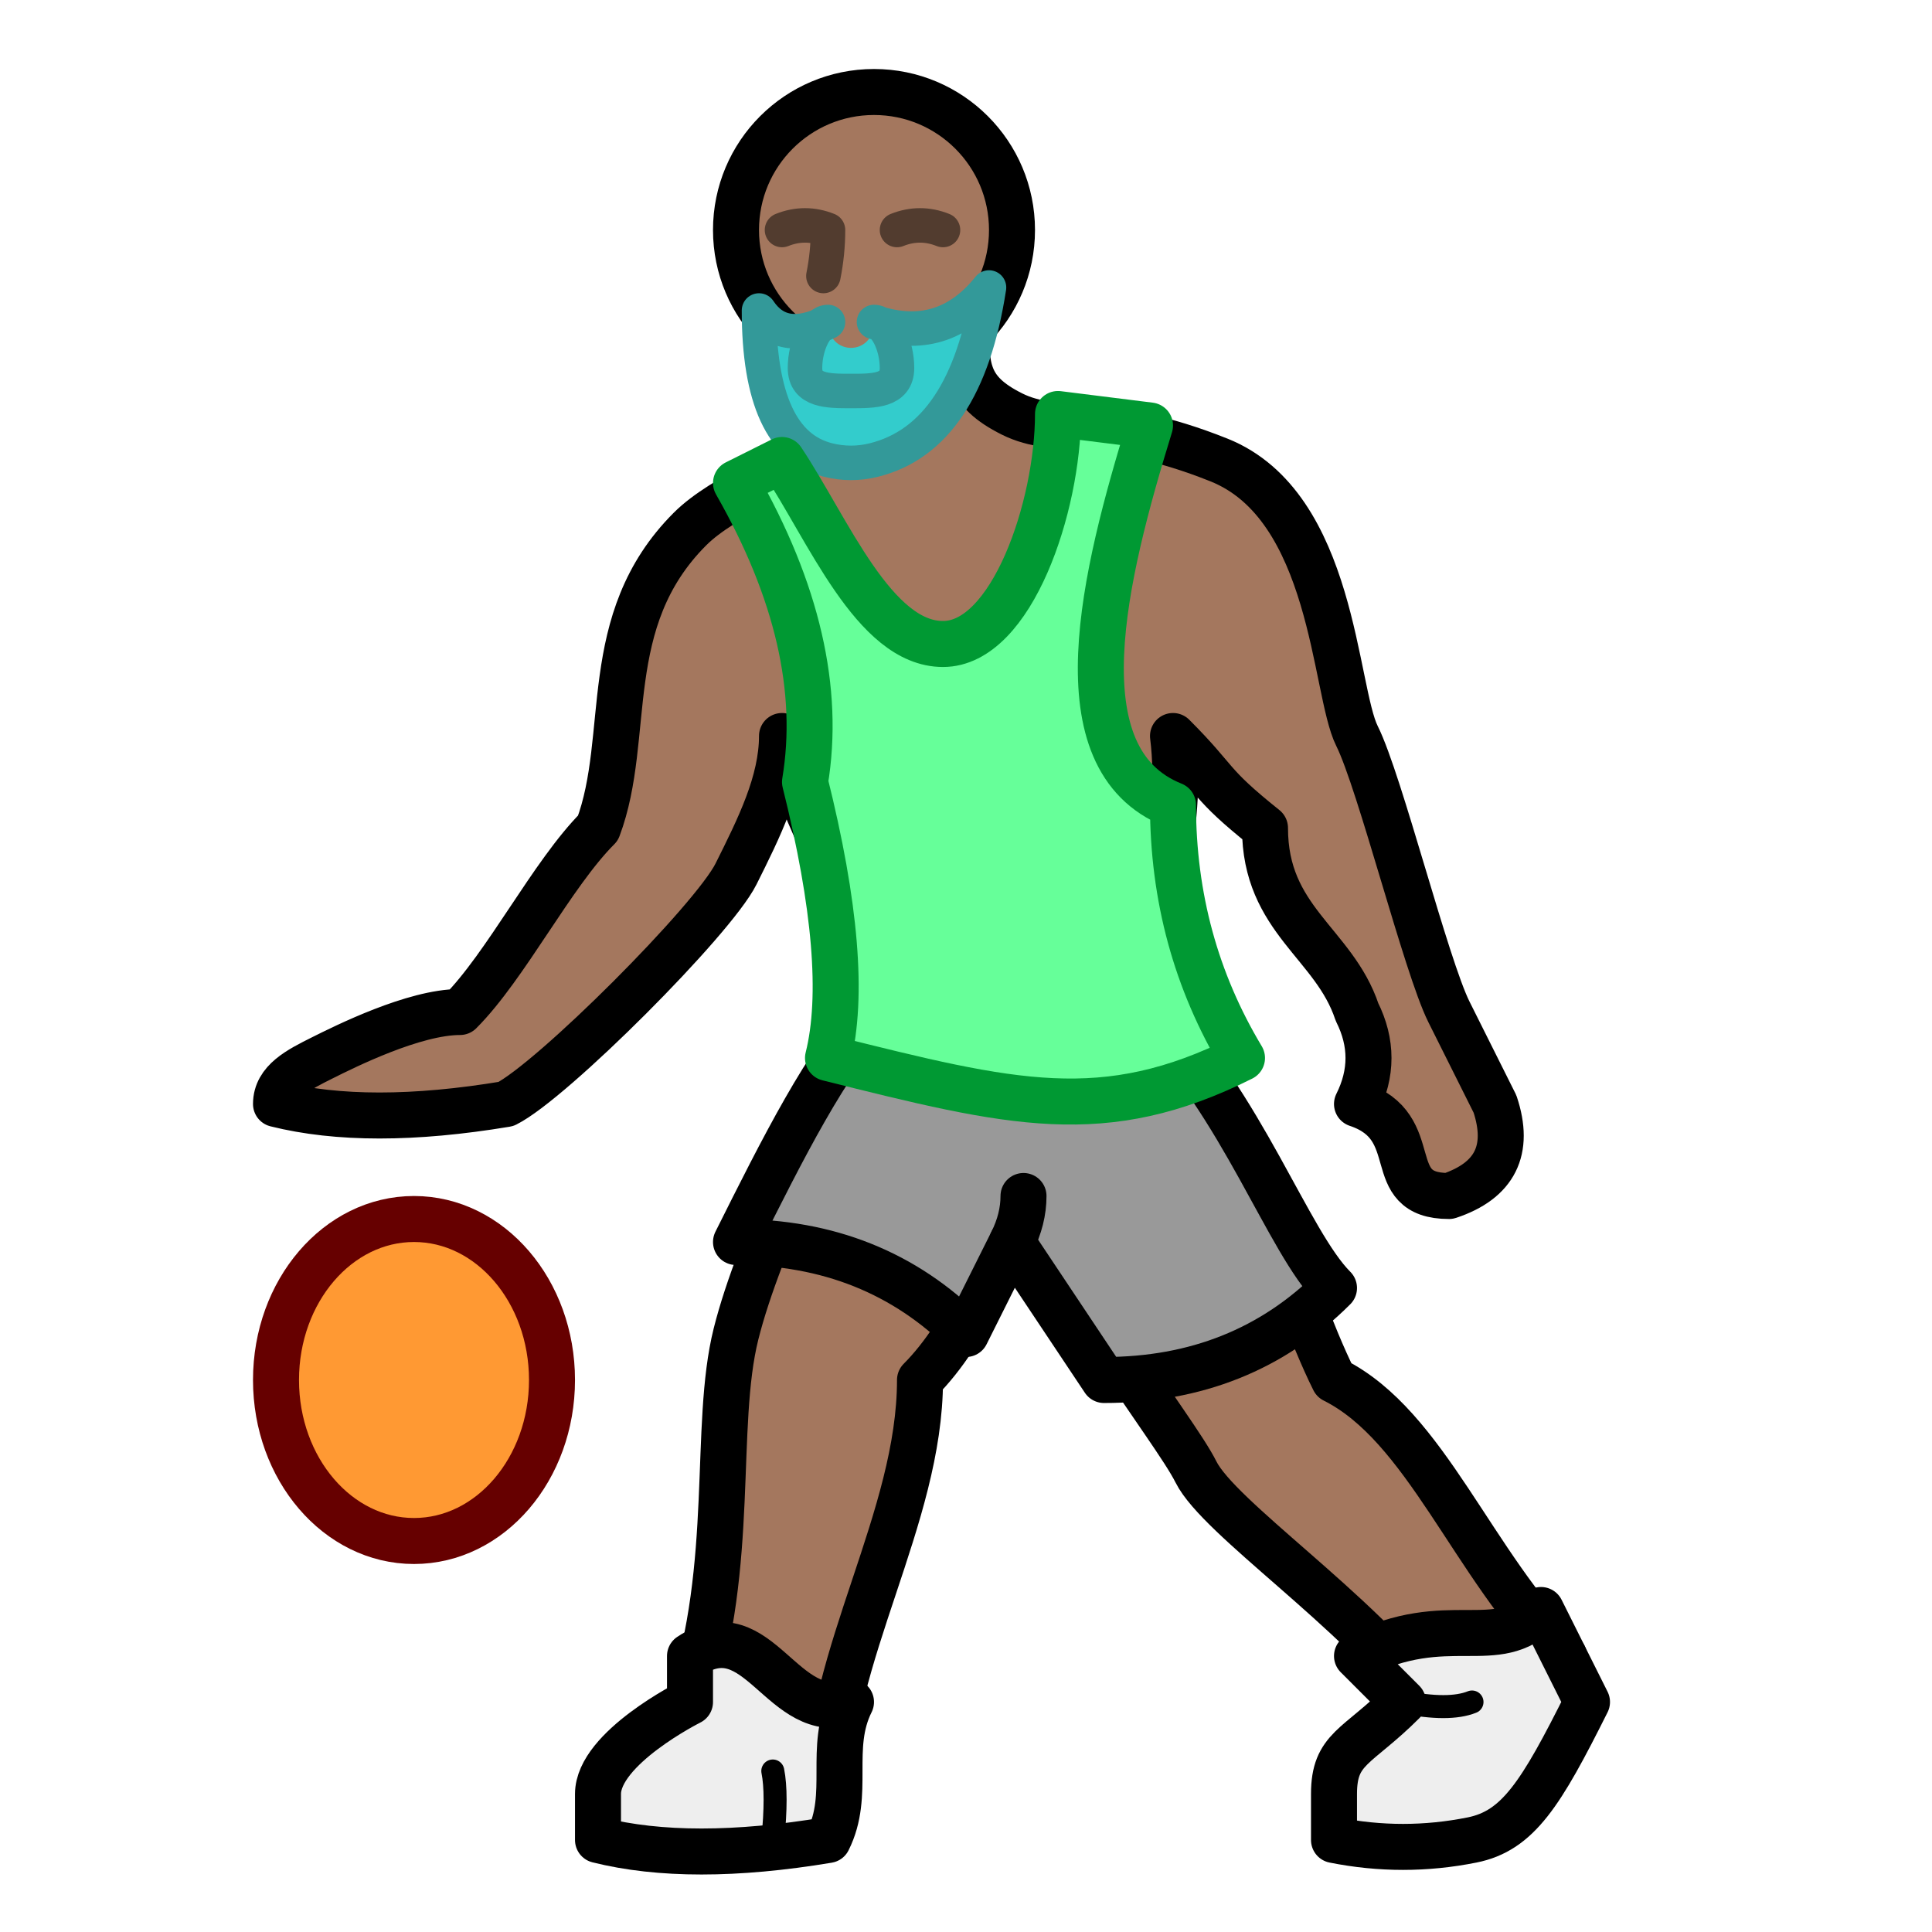 <?xml version="1.0" encoding="utf-8"?>
<!DOCTYPE svg PUBLIC "-//W3C//DTD SVG 1.1//EN" "http://www.w3.org/Graphics/SVG/1.1/DTD/svg11.dtd">
<svg version="1.1" xmlns="http://www.w3.org/2000/svg" xmlns:xlink="http://www.w3.org/1999/xlink" viewBox="-21 -21 42 42">
	<title>Man bouncing ball, medium-dark skin tone</title>
	<path fill="#a4775e" stroke="#000" stroke-width="1" stroke-linejoin="round" d="M0 -14c0 1 0 1.5 1 2s2 0 4.5 1s2.5 5 3 6s1.5 5 2 6l1 2q0.5 1.5 -1 2c-1.5 0 -0.5 -1.5 -2 -2q0.5 -1 0 -2c-0.5 -1.5 -2 -2 -2 -4c-1.25 -1 -1 -1 -2 -2c0.25 2 -0.5 4 -0.5 6c2 2 3 6 4 8c2 1 3 4 5 6l-3 1c-1.5 -2 -4.5 -4 -5 -5s-3 -4 -4 -7c0 2 -1 4 -2 5c0 3 -2 6 -2 9l-3 -2c1 -3 0.5 -6 1 -8s2 -5 3 -7c-0.5 -3 -1.5 -4 -2 -6c0 1 -0.5 2 -1 3s-4 4.5 -5 5q-3 0.5 -5 0c0 -0.5 0.5 -0.75 1 -1s2 -1 3 -1c1 -1 2 -3 3 -4c0.75 -2 0 -4.5 2 -6.5c0.75 -0.75 2.25 -1.25 3 -2s0 -1 0 -2z"/>
	<g>
		<circle cx="-2" cy="-16" r="3" fill="#a4775e" stroke="#000" stroke-width="1"/>
		<path fill="none" stroke="#523c2f" stroke-width="0.75" stroke-linejoin="round" stroke-linecap="round" d="M-4 -16q0.5 -0.2 1 0q0 0.5 -0.1 1M-1.5 -16q0.5 -0.2 1 0"/>
		<path fill="#a4775e" stroke="none" d="M-3 -14c-0.25 0 -0.5 0.5 -0.5 1s0.5 0.5 1 0.5s1 0 1 -0.5s-0.25 -1 -0.5 -1z"/>
		<path fill="#3cc" stroke="none" d="M-3 -14c-0.25 0 -0.5 0.5 -0.5 1s0.5 0.5 1 0.5s1 0 1 -0.5s-0.25 -1 -0.5 -1c0 0.75 -1 0.75 -1 0z"/>
		<path fill="#3cc" stroke="#399" stroke-width="0.75" stroke-linejoin="round" d="M0.5 -14.75q-0.5 3.25 -2.5 3.75q-0.5 0.125 -1 0q-1.5 -0.375 -1.5 -3.25q0.5 0.75 1.5 0.25c-0.25 0 -0.5 0.5 -0.5 1s0.5 0.5 1 0.5s1 0 1 -0.5s-0.25 -1 -0.5 -1q1.5 0.5 2.5 -0.75z"/>
	</g>
	<g>
		<path fill="#999" stroke="#000" stroke-width="1" stroke-linejoin="round" d="M-2 1q3 1 6 0c2 2 3 5 4 6q-2 2 -5 2q-0.8 -1.2 -2 -3l-1 2q-2 -2 -5 -2c1 -2 2 -4 3 -5z"/>
		<path fill="none" stroke="#000" stroke-width="1" stroke-linejoin="round" stroke-linecap="round" d="M1 6q0.25 -0.5 0.25 -1"/>
	</g>
	<path fill="#6f9" stroke="#093" stroke-width="1" stroke-linejoin="round" d="M-3 2q0.5 -2 -0.5 -6q0.5 -3 -1.5 -6.5l1 -0.5c1 1.5 2 4 3.5 4s2.5 -3 2.5 -5l2 0.25c-1 3.25 -2 7.25 0.5 8.25q0 3 1.5 5.5c-3 1.5 -5 1 -9 0z"/>
	<g>
		<path fill="#eee" stroke="#000" stroke-width="1" stroke-linejoin="round" d="M-2.5 16c-0.5 1 0 2 -0.5 3q-3 0.5 -5 0v-1c0 -1 2 -2 2 -2l0 -1c1.5 -1 2 1.5 3.5 1z"/>
		<path fill="none" stroke="#000" stroke-width="0.5" stroke-linejoin="round" stroke-linecap="round" d="M-4.2 19q0.1 -1 0 -1.5"/>
	</g>
	<g>
		<path fill="#eee" stroke="#000" stroke-width="1" stroke-linejoin="round" d="M12.5 14l1 2c-1 2 -1.5 2.8 -2.5 3s-2 0.2 -3 0v-1c0 -1 0.5 -1 1.5 -2l-1 -1c2 -1 3 0 4 -1z"/>
		<path fill="none" stroke="#000" stroke-width="0.5" stroke-linejoin="round" stroke-linecap="round" d="M9.5 16q1 0.2 1.5 0"/>
	</g>
	<ellipse stroke="#600" fill="#f93" stroke-width="1" cx="-12" cy="9" rx="3" ry="3.5"/>
</svg>
